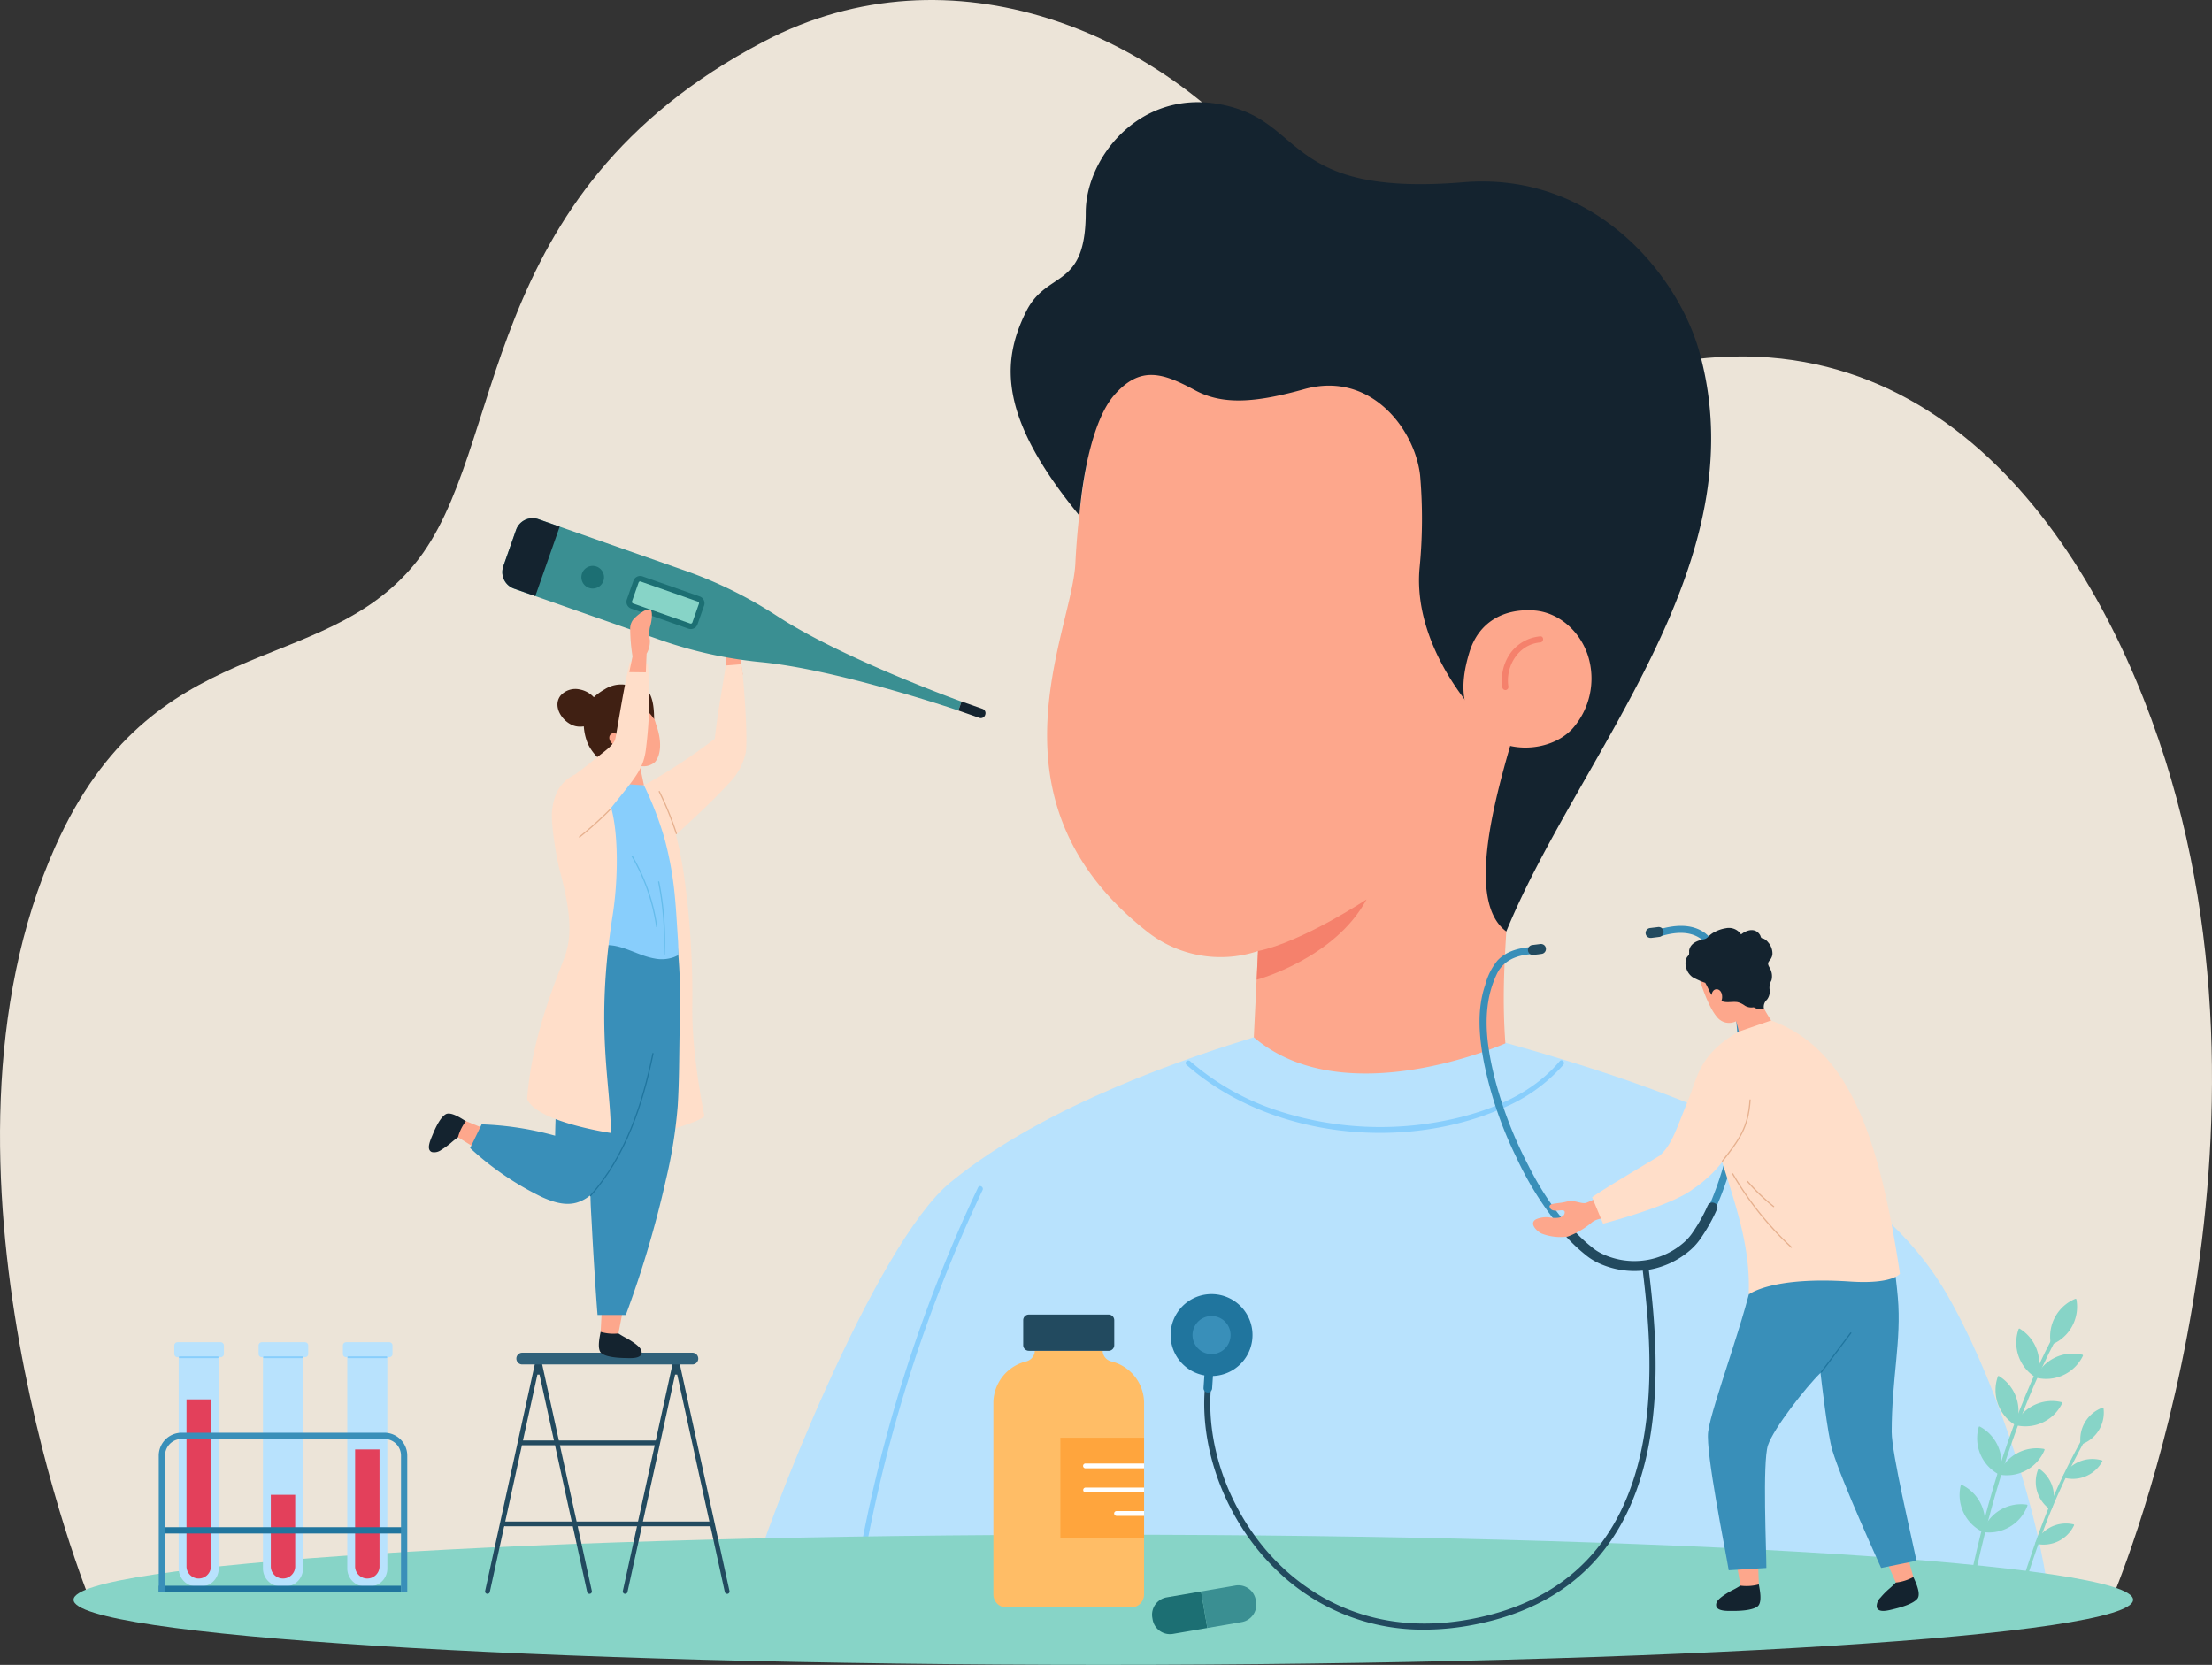 <svg id="Grupo_1103201" data-name="Grupo 1103201" xmlns="http://www.w3.org/2000/svg" xmlns:xlink="http://www.w3.org/1999/xlink" width="398.23" height="299.766" viewBox="0 0 398.23 299.766">
  <rect x="0" y="0" width="398.23" height="299.766" fill="#333333" stroke="none"/>
  <defs>
    <clipPath id="clip-path">
      <rect id="Rectángulo_402716" data-name="Rectángulo 402716" width="398.23" height="299.766" fill="none"/>
    </clipPath>
  </defs>
  <g id="Grupo_1103200" data-name="Grupo 1103200" clip-path="url(#clip-path)">
    <path id="Trazado_885536" data-name="Trazado 885536" d="M380.07,288.243s33.277-77.1,9.738-151.465c-12.184-38.5-41.438-83.258-94.392-70.324-24.421,5.965-49.458-13.818-66.278-35.123-19.788-25.062-57.562-41.756-91.7-23.826C84.957,35.069,91.7,80.752,74.666,101.537s-47.194,11.683-64.717,50.9c-25.6,57.284,6.293,135.806,6.293,135.806Z" fill="#ece4d8"/>
    <path id="Trazado_885537" data-name="Trazado 885537" d="M368.506,285.063c-2.422-15.887-9.992-38.307-18.172-52.318-12.144-20.8-39.4-34.245-82.926-45.979H225.727c-10.813,3.326-37.321,11.922-54.633,26.129-13.631,11.184-33.268,61.773-35.957,72.168Z" fill="#b8e2fd"/>
    <path id="Trazado_885538" data-name="Trazado 885538" d="M176.087,213.8a266.969,266.969,0,0,0-22.048,70.262c-.1.584.8.836.9.246a266.055,266.055,0,0,1,21.956-70.037c.254-.539-.549-1.012-.8-.471" fill="#88cefc"/>
    <path id="Trazado_885539" data-name="Trazado 885539" d="M330.129,214.832c-12.635,20.75-15.48,45.4-17.85,69.09-.058.6.873.592.932,0,2.35-23.524,5.174-48.016,17.721-68.619a.466.466,0,0,0-.8-.471" fill="#88cefc"/>
    <path id="Trazado_885540" data-name="Trazado 885540" d="M213.6,191.717c14.852,13.1,38.893,15.693,56.838,7.846a29.629,29.629,0,0,0,11.018-7.846c.38-.455-.274-1.119-.659-.656-5.365,6.426-13.918,9.545-21.937,10.957a59.316,59.316,0,0,1-29.549-2.28,45.272,45.272,0,0,1-15.053-8.677c-.445-.4-1.107.26-.658.656" fill="#88cefc"/>
    <path id="Trazado_885541" data-name="Trazado 885541" d="M226.482,171.235l-.755,15.531c16.378,14,45.29,1.092,45.29,1.092-1.134-15.469,1.488-25.266.35-40.734,4.6-16.617-1.294-36.232-1.294-36.232C263.466,34.712,201.4,50.733,197.9,73.348a139.146,139.146,0,0,0-4.313,28.328c-.795,12.542-16.959,42.518,12.9,66.036a21.347,21.347,0,0,0,20,3.523" fill="#fda78c"/>
    <path id="Trazado_885542" data-name="Trazado 885542" d="M305.9,63.226c-3.863-13.717-18.816-32.364-42.435-30.411-30.4,2.511-28.8-9.415-40.75-13.259-16.233-5.217-27.247,8.26-27.247,18.7,0,13.992-6.959,10.287-10.724,17.823-4.7,9.407-4.636,19.422,9.582,36.75,0,0,1.045-15.683,6.262-21.675,4.753-5.455,8.871-3.949,14.589-.871,5.024,2.705,10.973,2.206,19.623-.21,11.944-3.335,19.893,7.169,20.862,15.476a91.048,91.048,0,0,1-.11,16.89c-1.32,15.819,13.217,30.375,16.457,31.436-4,13.64-7.384,28.942-.83,33.839C284.207,135.9,316.7,101.579,305.9,63.226" fill="#14232f"/>
    <path id="Trazado_885543" data-name="Trazado 885543" d="M285.916,118.156c-1.375-4.391-5.221-7.963-9.857-8.25-5.5-.342-9.889,2.19-11.52,7.535-1.879,6.156-1.771,11.918,4.275,15.641,4.127,2.539,10.733,1.879,14.223-1.817a13.631,13.631,0,0,0,2.879-13.109" fill="#fda78c"/>
    <path id="Trazado_885544" data-name="Trazado 885544" d="M277.279,114.578a7.451,7.451,0,0,0-5.307,2.952,8.462,8.462,0,0,0-1.486,6.312.554.554,0,0,0,.676.386.565.565,0,0,0,.385-.678c-.522-3.658,1.857-7.547,5.732-7.873.7-.057.707-1.16,0-1.1" fill="#f5816c"/>
    <path id="Trazado_885545" data-name="Trazado 885545" d="M226.482,171.235l-.235,5.168s14.077-3.8,19.769-14.457c0,0-11.606,7.662-19.534,9.289" fill="#f5816c"/>
    <path id="Trazado_885546" data-name="Trazado 885546" d="M384.023,288.044c0,6.471-83,11.722-185.391,11.722s-185.39-5.251-185.39-11.722,83-11.717,185.39-11.717,185.391,5.247,185.391,11.717" fill="#87d4c7"/>
    <path id="Trazado_885547" data-name="Trazado 885547" d="M184.74,245.127a2.044,2.044,0,0,0,1.559-1.91H198.51a2.039,2.039,0,0,0,1.558,1.91,7.729,7.729,0,0,1,5.9,7.318v34.718a2.364,2.364,0,0,1-2.446,2.271H181.285a2.364,2.364,0,0,1-2.446-2.271V252.445a7.729,7.729,0,0,1,5.9-7.318" fill="#ffbd66"/>
    <path id="Trazado_885548" data-name="Trazado 885548" d="M185.222,243.217h14.364A1.014,1.014,0,0,0,200.6,242.2v-4.5a1.014,1.014,0,0,0-1.014-1.012H185.222a1.012,1.012,0,0,0-1.013,1.012v4.5a1.012,1.012,0,0,0,1.013,1.013" fill="#224a5f"/>
    <rect id="Rectángulo_402713" data-name="Rectángulo 402713" width="15.068" height="18.091" transform="translate(190.901 258.866)" fill="#ffa53d"/>
    <path id="Trazado_885549" data-name="Trazado 885549" d="M195.443,263.507h10.525v.867H195.443a.434.434,0,1,1,0-.867" fill="#fff"/>
    <path id="Trazado_885550" data-name="Trazado 885550" d="M195.443,267.844h10.525v.866H195.443a.433.433,0,1,1,0-.866" fill="#fff"/>
    <path id="Trazado_885551" data-name="Trazado 885551" d="M201.016,272.07h4.953v.866h-4.953a.433.433,0,1,1,0-.866" fill="#fff"/>
    <path id="Trazado_885552" data-name="Trazado 885552" d="M217.357,293.128l-1.13-6.58-6.185,1.064a3.169,3.169,0,0,0-2.589,3.661l.056.33a3.171,3.171,0,0,0,3.662,2.588Z" fill="#1c6f73"/>
    <path id="Trazado_885553" data-name="Trazado 885553" d="M226.131,288.4l-.057-.329a3.17,3.17,0,0,0-3.662-2.587l-6.185,1.064,1.131,6.581,6.185-1.065a3.175,3.175,0,0,0,2.588-3.664" fill="#3a8f92"/>
    <path id="Trazado_885554" data-name="Trazado 885554" d="M374.83,259.09a128.218,128.218,0,0,0-5.924,12.186c-1.834,4.428-3.361,8.978-4.838,13.538-.119.358.43.566.551.209,1.459-4.483,2.954-8.96,4.747-13.315a125.715,125.715,0,0,1,5.946-12.277c.178-.331-.3-.68-.482-.341" fill="#87d4c7"/>
    <path id="Trazado_885555" data-name="Trazado 885555" d="M378.534,253.45a6.08,6.08,0,0,0-3.967,6.51.136.136,0,0,0,.162.1,6.08,6.08,0,0,0,3.969-6.512.124.124,0,0,0-.164-.1" fill="#87d4c7"/>
    <path id="Trazado_885556" data-name="Trazado 885556" d="M378.411,262.948a6.071,6.071,0,0,0-7.048,2.908.123.123,0,0,0,.072.168,6.069,6.069,0,0,0,7.049-2.9.124.124,0,0,0-.073-.175" fill="#87d4c7"/>
    <path id="Trazado_885557" data-name="Trazado 885557" d="M366.95,264.522a6.068,6.068,0,0,0,2.194,7.3.119.119,0,0,0,.173-.053,6.073,6.073,0,0,0-2.183-7.3.126.126,0,0,0-.184.056" fill="#87d4c7"/>
    <path id="Trazado_885558" data-name="Trazado 885558" d="M373.307,274.468a6.073,6.073,0,0,0-6.865,3.323.126.126,0,0,0,.08.165,6.071,6.071,0,0,0,6.865-3.312.128.128,0,0,0-.08-.176" fill="#87d4c7"/>
    <path id="Trazado_885559" data-name="Trazado 885559" d="M369.467,240.9c-7.142,13.713-11.648,28.8-14.855,43.877-.094.445.585.666.679.213,3.2-15,7.664-30.051,14.774-43.706.212-.4-.389-.795-.6-.384" fill="#87d4c7"/>
    <path id="Trazado_885560" data-name="Trazado 885560" d="M373.608,233.856a7.351,7.351,0,0,0-4.4,8.117.149.149,0,0,0,.192.108,7.357,7.357,0,0,0,4.418-8.113.15.15,0,0,0-.2-.112" fill="#87d4c7"/>
    <path id="Trazado_885561" data-name="Trazado 885561" d="M374.882,243.925a7.358,7.358,0,0,0-8.354,3.941.156.156,0,0,0,.1.2,7.358,7.358,0,0,0,8.357-3.935.153.153,0,0,0-.1-.21" fill="#87d4c7"/>
    <path id="Trazado_885562" data-name="Trazado 885562" d="M363.409,239.309a7.352,7.352,0,0,0,3.091,8.709.149.149,0,0,0,.206-.075,7.351,7.351,0,0,0-3.081-8.706.146.146,0,0,0-.216.072" fill="#87d4c7"/>
    <path id="Trazado_885563" data-name="Trazado 885563" d="M371.145,252.463a7.348,7.348,0,0,0-8.348,3.94.152.152,0,0,0,.091.2,7.358,7.358,0,0,0,8.358-3.934.15.15,0,0,0-.1-.211" fill="#87d4c7"/>
    <path id="Trazado_885564" data-name="Trazado 885564" d="M359.674,247.85a7.349,7.349,0,0,0,3.088,8.7.157.157,0,0,0,.213-.072,7.355,7.355,0,0,0-3.084-8.707.145.145,0,0,0-.217.075" fill="#87d4c7"/>
    <path id="Trazado_885565" data-name="Trazado 885565" d="M367.965,260.881a7.347,7.347,0,0,0-8.1,4.428.153.153,0,0,0,.1.2,7.356,7.356,0,0,0,8.111-4.426.146.146,0,0,0-.111-.2" fill="#87d4c7"/>
    <path id="Trazado_885566" data-name="Trazado 885566" d="M356.234,256.953a7.362,7.362,0,0,0,3.6,8.507.152.152,0,0,0,.207-.087,7.358,7.358,0,0,0-3.6-8.51.154.154,0,0,0-.217.09" fill="#87d4c7"/>
    <path id="Trazado_885567" data-name="Trazado 885567" d="M364.879,270.91a7.349,7.349,0,0,0-7.918,4.752.151.151,0,0,0,.113.193A7.362,7.362,0,0,0,365,271.108a.15.15,0,0,0-.121-.2" fill="#87d4c7"/>
    <path id="Trazado_885568" data-name="Trazado 885568" d="M353,267.456a7.359,7.359,0,0,0,3.938,8.357.161.161,0,0,0,.206-.092,7.354,7.354,0,0,0-3.935-8.359.149.149,0,0,0-.209.094" fill="#87d4c7"/>
    <path id="Trazado_885569" data-name="Trazado 885569" d="M65.783,285.669h.687a3.264,3.264,0,0,0,3.264-3.264V244.374H62.519V282.4a3.264,3.264,0,0,0,3.264,3.264" fill="#b8e2fd"/>
    <path id="Trazado_885570" data-name="Trazado 885570" d="M62.322,244.374h7.752a.591.591,0,0,0,.59-.591V242.26a.59.59,0,0,0-.59-.59H62.322a.59.59,0,0,0-.59.59v1.523a.591.591,0,0,0,.59.591" fill="#b8e2fd"/>
    <path id="Trazado_885571" data-name="Trazado 885571" d="M62.692,244.535h6.871a.147.147,0,0,0,.145-.146v-.03a.147.147,0,0,0-.145-.144H62.692a.145.145,0,0,0-.145.144v.03a.145.145,0,0,0,.145.146" fill="#88cefc"/>
    <path id="Trazado_885572" data-name="Trazado 885572" d="M68.322,260.973v21.188a2.2,2.2,0,0,1-4.391,0V260.973Z" fill="#e3405b"/>
    <path id="Trazado_885573" data-name="Trazado 885573" d="M50.6,285.669h.687a3.265,3.265,0,0,0,3.266-3.264V244.374H47.341V282.4a3.265,3.265,0,0,0,3.264,3.264" fill="#b8e2fd"/>
    <path id="Trazado_885574" data-name="Trazado 885574" d="M47.145,244.374H54.9a.591.591,0,0,0,.59-.591V242.26a.59.59,0,0,0-.59-.59H47.145a.59.59,0,0,0-.59.59v1.523a.591.591,0,0,0,.59.591" fill="#b8e2fd"/>
    <path id="Trazado_885575" data-name="Trazado 885575" d="M47.514,244.535h6.871a.146.146,0,0,0,.145-.146v-.03a.146.146,0,0,0-.145-.144H47.514a.143.143,0,0,0-.142.144v.03a.143.143,0,0,0,.142.146" fill="#88cefc"/>
    <path id="Trazado_885576" data-name="Trazado 885576" d="M53.145,269.144v13.018a2.2,2.2,0,0,1-4.391,0V269.144Z" fill="#e3405b"/>
    <path id="Trazado_885577" data-name="Trazado 885577" d="M35.43,285.669h.686a3.265,3.265,0,0,0,3.265-3.264V244.374H32.164V282.4a3.265,3.265,0,0,0,3.266,3.264" fill="#b8e2fd"/>
    <path id="Trazado_885578" data-name="Trazado 885578" d="M31.969,244.374h7.75a.591.591,0,0,0,.59-.591V242.26a.59.59,0,0,0-.59-.59h-7.75a.592.592,0,0,0-.592.59v1.523a.592.592,0,0,0,.592.591" fill="#b8e2fd"/>
    <path id="Trazado_885579" data-name="Trazado 885579" d="M32.336,244.535h6.871a.146.146,0,0,0,.145-.146v-.03a.146.146,0,0,0-.145-.144H32.336a.145.145,0,0,0-.143.144v.03a.146.146,0,0,0,.143.146" fill="#88cefc"/>
    <path id="Trazado_885580" data-name="Trazado 885580" d="M37.967,251.955v30.206a2.2,2.2,0,0,1-4.391,0V251.955Z" fill="#e3405b"/>
    <rect id="Rectángulo_402714" data-name="Rectángulo 402714" width="43.611" height="1.128" transform="translate(28.59 285.522)" fill="#20759e"/>
    <rect id="Rectángulo_402715" data-name="Rectángulo 402715" width="43.607" height="1.126" transform="translate(29.147 274.98)" fill="#20759e"/>
    <path id="Trazado_885581" data-name="Trazado 885581" d="M28.58,286.65h1.129V262.088a3,3,0,0,1,3-3H69.193a3,3,0,0,1,3,3V286.65h1.127V262.088a4.128,4.128,0,0,0-4.125-4.123H32.705a4.129,4.129,0,0,0-4.125,4.123Z" fill="#398fb9"/>
    <path id="Trazado_885582" data-name="Trazado 885582" d="M276.99,170.475c-2.661.009-5.5.446-7.406,2.474a11.591,11.591,0,0,0-2.209,4.416c-1.539,4.478-1.09,9.453-.2,14.024a70.42,70.42,0,0,0,5.8,16.967,58.809,58.809,0,0,0,9.145,14.1,20.471,20.471,0,0,0,5.31,4.529,15.851,15.851,0,0,0,8.961,1.446.641.641,0,0,0-.188-1.267,14.68,14.68,0,0,1-8.124-1.287,16.787,16.787,0,0,1-4.23-3.443A52.864,52.864,0,0,1,275.18,209.9a73.261,73.261,0,0,1-6.025-15.536c-1.147-4.5-1.976-9.354-1.228-13.988a18.209,18.209,0,0,1,1.606-5.124c1.4-2.78,4.4-3.5,7.3-3.5.814-.006.984-1.273.16-1.273" fill="#398fb9"/>
    <path id="Trazado_885583" data-name="Trazado 885583" d="M299.117,168.53c2.463-.72,5.287-1.007,7.393.736a14.578,14.578,0,0,1,2.878,3.7c2.34,3.867,3.065,8.647,3.383,13.079a70.958,70.958,0,0,1-.9,16.518,58.539,58.539,0,0,1-4.377,15.021,21.287,21.287,0,0,1-3.664,5.865,14.22,14.22,0,0,1-7.624,3.723.64.64,0,0,0,.188,1.266,16.24,16.24,0,0,0,7.95-3.723,16.466,16.466,0,0,0,3.2-4.413,52.68,52.68,0,0,0,5.217-15.479,73.513,73.513,0,0,0,1.334-18.037c-.262-4.836-1.013-10.068-3.518-14.31a14.97,14.97,0,0,0-3.539-4.424c-2.477-1.846-5.631-1.508-8.431-.694-.788.231-.268,1.4.513,1.176" fill="#398fb9"/>
    <path id="Trazado_885584" data-name="Trazado 885584" d="M307.443,217.06a28.262,28.262,0,0,1-2.6,4.681,9.1,9.1,0,0,1-1.655,1.934,13.545,13.545,0,0,1-14.664,2.117,8.8,8.8,0,0,1-2.045-1.321,28.017,28.017,0,0,1-3.908-3.823c-.752-.866-2.158.24-1.4,1.119a30.589,30.589,0,0,0,4.152,4.07,11.048,11.048,0,0,0,2.535,1.613,15.342,15.342,0,0,0,16.453-2.373,11.034,11.034,0,0,0,1.911-2.172,30.491,30.491,0,0,0,2.888-5.171c.48-1.06-1.183-1.724-1.658-.674" fill="#224a5f"/>
    <path id="Trazado_885585" data-name="Trazado 885585" d="M276.1,171.925q.612-.075,1.227-.146c.076-.011.152-.021.226-.035a.888.888,0,0,0,.758-1.012.908.908,0,0,0-.348-.591.972.972,0,0,0-.664-.171c-.427.063-.857.111-1.282.163-.059.008-.114.014-.177.02a.891.891,0,0,0-.754,1.015.879.879,0,0,0,.349.588.931.931,0,0,0,.665.169" fill="#224a5f"/>
    <path id="Trazado_885586" data-name="Trazado 885586" d="M297.286,168.872c.4-.052.814-.1,1.224-.151.078-.012.152-.021.228-.03a.932.932,0,0,0,.589-.35.912.912,0,0,0,.17-.664.887.887,0,0,0-1.016-.757c-.424.057-.852.1-1.28.157a1.348,1.348,0,0,0-.172.021.894.894,0,0,0-.41,1.6.958.958,0,0,0,.667.172" fill="#224a5f"/>
    <path id="Trazado_885587" data-name="Trazado 885587" d="M256.428,293.427a37.582,37.582,0,0,1-25.6-9.776c-9.413-8.457-14.878-21.672-13.925-33.665a.547.547,0,0,1,1.091.086c-.927,11.667,4.4,24.527,13.566,32.765,6.272,5.637,17.134,11.717,33.27,8.685,37.5-7.053,32.7-47.639,30.9-62.917l-.084-.731a.545.545,0,0,1,.479-.607.532.532,0,0,1,.607.478l.088.732c1.84,15.555,6.726,56.88-31.781,64.12a46.511,46.511,0,0,1-8.6.83" fill="#224a5f"/>
    <path id="Trazado_885588" data-name="Trazado 885588" d="M218.219,249.984c.1-1.495.2-2.985.3-4.478.014-.215.025-.425.045-.646a.775.775,0,1,0-1.549-.063q-.15,2.233-.3,4.464c-.014.216-.029.437-.04.651a.775.775,0,0,0,.739.807.79.79,0,0,0,.807-.735" fill="#20759e"/>
    <path id="Trazado_885589" data-name="Trazado 885589" d="M211.443,243.513a7.374,7.374,0,1,1,9.811,3.538,7.37,7.37,0,0,1-9.811-3.538" fill="#20759e"/>
    <path id="Trazado_885590" data-name="Trazado 885590" d="M215.016,241.835a3.426,3.426,0,1,1,4.556,1.646,3.424,3.424,0,0,1-4.556-1.646" fill="#398fb9"/>
    <path id="Trazado_885591" data-name="Trazado 885591" d="M305.94,176.226c.322,1.048,1.641,5.131,3.188,6.906a2.762,2.762,0,0,0,3.42.747,14.85,14.85,0,0,1,.586,2.372c2.106-.217,5.858-2.318,5.858-2.318A31.714,31.714,0,0,1,316.3,179c-4.052-3.695-10.365-2.773-10.365-2.773" fill="#fda78c"/>
    <path id="Trazado_885592" data-name="Trazado 885592" d="M318.332,169.684a2.229,2.229,0,0,0-.782-.659,3.563,3.563,0,0,1-.393-.12c-.2-.152-.174-.359-.286-.543-.844-1.382-2.373-.959-3.421-.12a2.642,2.642,0,0,0-2.727-1.115,6.424,6.424,0,0,0-2.064.691,4.287,4.287,0,0,0-.793.527c-.339.288-.568.648-1.03.744-1.18.25-2.527.692-2.743,2.074a4.782,4.782,0,0,1-.01.659c-.067.212-.313.386-.418.6a2.458,2.458,0,0,0-.126,1.716,3.008,3.008,0,0,0,1.177,1.8A14.562,14.562,0,0,0,307,176.957a15.963,15.963,0,0,1,.748,1.505c.252.478.706,1.177,1.328,1.149a2.293,2.293,0,0,0,1.35.775c.8.138,1.608-.077,2.407.054a3.784,3.784,0,0,1,1.316.645,2.282,2.282,0,0,0,.99.307,2.514,2.514,0,0,0,.6-.031,1.723,1.723,0,0,0,1.363.246c.053-.012.471.047.455-.016a1.723,1.723,0,0,1,.543-1.586,2.394,2.394,0,0,0,.446-.923,2.891,2.891,0,0,0,.017-1.093,2.8,2.8,0,0,1,.359-1.482,2.9,2.9,0,0,0-.3-2.2c-.152-.317-.406-.641-.263-1.03a2.478,2.478,0,0,1,.365-.522,1.957,1.957,0,0,0,.372-.947,3.007,3.007,0,0,0-.766-2.125" fill="#14232f"/>
    <path id="Trazado_885593" data-name="Trazado 885593" d="M310.034,179.293c.077.779-.278,1.452-.795,1.5s-1-.54-1.076-1.319.294-1.309.81-1.359.985.393,1.061,1.174" fill="#fda78c"/>
    <path id="Trazado_885594" data-name="Trazado 885594" d="M288.509,214.987a12.586,12.586,0,0,1-3.015,1.615c-1,.182-1.975-.63-3.527-.227-1.581.411-3.354.179-2.936,1.085.54,1.174,2.766-.149,2.666.888-.053.556-.584,1.109-2.453.9a4.683,4.683,0,0,0-2.732.3c-1.324.758.238,2.216,1.069,2.577a9.642,9.642,0,0,0,4.636.531,14.543,14.543,0,0,0,4.468-2.635c1.069-.742,2.528-.688,3.329-.953Z" fill="#fda78c"/>
    <path id="Trazado_885595" data-name="Trazado 885595" d="M316.67,285.91l-3.226.215-1.353-7.839,4.3-.224Z" fill="#fda78c"/>
    <path id="Trazado_885596" data-name="Trazado 885596" d="M308.955,288.954c-.025,1.22,2.054,1.094,3.086,1.1,1.3,0,3.414-.1,4.364-.8s.367-3.23.24-3.976a8.346,8.346,0,0,1-3.309.224,15.865,15.865,0,0,1-1.493.842A13.742,13.742,0,0,0,310,287.489c-.468.362-1.035.832-1.047,1.465" fill="#14232f"/>
    <path id="Trazado_885597" data-name="Trazado 885597" d="M344.641,284.554l-3.08.977-3.175-7.3L342.515,277Z" fill="#fda78c"/>
    <path id="Trazado_885598" data-name="Trazado 885598" d="M337.87,289.344c.266,1.191,2.254.575,3.258.331,1.259-.31,3.291-.907,4.051-1.808s-.411-3.223-.713-3.922a8.328,8.328,0,0,1-3.16,1,15.569,15.569,0,0,1-1.251,1.171,13.812,13.812,0,0,0-1.517,1.552,2.149,2.149,0,0,0-.668,1.672" fill="#14232f"/>
    <path id="Trazado_885599" data-name="Trazado 885599" d="M327.749,247.194c.124,1.028,1.249,11.036,2.137,13.954,1.761,5.8,8.458,20.419,8.777,21.169l6.366-1.3c-.867-4.245-4.465-19.314-4.465-23.184,0-9.661,1.79-16.464,1.106-24.236-.206-2.348-.487-4.693-.88-7.017l-24.9,1.676c-1.138,7.7-7.819,24.978-8.373,29.577-.448,3.723,3.043,20.86,3.707,24.9l6.779-.416c.014-2.858-.732-19.076.286-22.1,1.028-3.068,6.882-10.523,9.46-13.02" fill="#398fb9"/>
    <path id="Trazado_885600" data-name="Trazado 885600" d="M318.842,183.745l-5.8,2c-7.241,4.1-7.461,8.381-9.127,12.367-2.038,4.878-2.8,7.87-5.105,9.958-3.026,1.856-9.9,5.875-12.18,7.5l1.972,4.765c4.841-1.311,13.064-3.817,16.229-6.269a22.708,22.708,0,0,0,5.216-4.824c2.53,8.106,5.132,15.439,4.771,23.847,0,0,4.014-3.3,18.24-2.349,7.682.515,8.991-1.4,8.991-1.4-3.915-26.209-9.8-40.732-23.206-45.6" fill="#ffdec9"/>
    <path id="Trazado_885601" data-name="Trazado 885601" d="M328,247.1l5.3-7.05c.087-.114-.106-.221-.188-.109q-2.654,3.523-5.306,7.05c-.085.113.1.221.189.109" fill="#20759e"/>
    <path id="Trazado_885602" data-name="Trazado 885602" d="M310.16,209.157c3.014-3.854,4.7-6.039,5.018-11.111.008-.141-.211-.139-.22,0-.312,5.007-1.982,7.151-4.956,10.954-.086.11.069.265.158.153" fill="#e6b08e"/>
    <path id="Trazado_885603" data-name="Trazado 885603" d="M311.845,211.416a58.023,58.023,0,0,0,10.571,13.231c.106.1.26-.058.157-.153a57.813,57.813,0,0,1-10.536-13.187c-.073-.12-.264-.011-.192.109" fill="#e6b08e"/>
    <path id="Trazado_885604" data-name="Trazado 885604" d="M314.551,212.82a36.7,36.7,0,0,0,4.677,4.5c.109.087.264-.066.155-.156a36.74,36.74,0,0,1-4.675-4.5c-.1-.106-.251.049-.157.155" fill="#e6b08e"/>
    <path id="Trazado_885605" data-name="Trazado 885605" d="M130.912,286.975a.435.435,0,0,1-.422-.336L127.9,274.813H115.559l-2.592,11.827a.433.433,0,0,1-.42.335.791.791,0,0,1-.1-.01.435.435,0,0,1-.316-.512l2.551-11.64H104l2.547,11.641a.418.418,0,0,1-.057.323.438.438,0,0,1-.271.19.753.753,0,0,1-.092.008.431.431,0,0,1-.42-.336l-2.59-11.826H90.99l-.183-.031-.071.17L88.182,286.64a.433.433,0,0,1-.42.335.568.568,0,0,1-.1-.01.432.432,0,0,1-.322-.511l9.18-41.909.029-.073a.775.775,0,0,1,.045-.1l.053-.044.058-.06.076-.032.063-.03h.008l.037-.014.093.006.006.007h.061a1.172,1.172,0,0,1,.142.065l.106.108a.443.443,0,0,1,.031.073l.037.082,3.248,14.827h17.448l3.25-14.819.023-.056a.608.608,0,0,1,.045-.107l.113-.113.086-.035.057-.027.121,0,0,.005h.072a.279.279,0,0,0,.049.023.525.525,0,0,1,.1.042l.107.112a.324.324,0,0,1,.035.082l.037.082,9.176,41.911a.432.432,0,0,1-.33.513.7.7,0,0,1-.09.008M121.537,247.5l-5.793,26.454h11.969L121.918,247.5Zm-17.728,26.454h11.054l3.008-13.73H100.8Zm-12.85,0h11.967l-3.008-13.73H93.965ZM96.75,247.5l-2.6,11.86H99.73l-2.6-11.86Z" fill="#224a5f"/>
    <path id="Trazado_885606" data-name="Trazado 885606" d="M94.02,245.674a1.057,1.057,0,1,1,0-2.114h30.633a1.057,1.057,0,0,1,0,2.114Z" fill="#30617a"/>
    <path id="Trazado_885607" data-name="Trazado 885607" d="M133.711,121.457l-2.975-.107q.012-1.685.022-3.368a4.5,4.5,0,0,1-.469-2.473,5.946,5.946,0,0,0,.1-2.382c-.219-.712-.467-2.9.133-3.09.851-.269,2.58,1.407,3.025,2.037a2.719,2.719,0,0,1,.377,1.748,32.178,32.178,0,0,1-.656,4.781c.148.953.3,1.9.445,2.854" fill="#fda78c"/>
    <path id="Trazado_885608" data-name="Trazado 885608" d="M115.934,141.4l-.738-3.5a3.131,3.131,0,0,0,2.74-.707c1.156-1.4,1.187-4.026.168-6.775a11.712,11.712,0,0,0-1.252-2.946c-.881-.51-2.244-.624-4.959-.194-1.246.2-1.857,6.553-1.961,6.559a3.219,3.219,0,0,1-.353,1.976c.22,1.742.7,5.584.7,5.584a20.732,20.732,0,0,0,5.656,0" fill="#fda78c"/>
    <path id="Trazado_885609" data-name="Trazado 885609" d="M115.992,123.829a3.176,3.176,0,0,0-2.574-.345,5.471,5.471,0,0,0-4.555.633,10.02,10.02,0,0,0-1.957,1.423,4.591,4.591,0,0,0-2.543-1.4,3.557,3.557,0,0,0-3.432,1.09c-1.648,2.084.575,5.121,2.8,5.544a3.911,3.911,0,0,0,1.373.01,9.818,9.818,0,0,0,.717,3.1,8.578,8.578,0,0,0,3.961,4.039.112.112,0,0,0,.16-.1,6.48,6.48,0,0,1,1.561-4.343c.023.026.244-.147.861-1.3.551-1.022-.1-3.733,2.121-5.061,1.108-.663,3,1.929,3.283,2.367-.033-1.145.014-4.552-1.779-5.657" fill="#402013"/>
    <path id="Trazado_885610" data-name="Trazado 885610" d="M110.086,133.752c.5.586,1.223.788,1.609.455s.295-1.076-.209-1.66-1.13-.68-1.517-.348-.387.97.117,1.553" fill="#fda78c"/>
    <path id="Trazado_885611" data-name="Trazado 885611" d="M115.105,137.876a5.624,5.624,0,0,1-2.7-.619.109.109,0,0,0-.109.189,5.853,5.853,0,0,0,2.805.647.109.109,0,0,0,0-.217" fill="#f5816c"/>
    <path id="Trazado_885612" data-name="Trazado 885612" d="M83.313,201.63l-1.373,2.811,6.533,4.085,3.83-3.216Z" fill="#fda78c"/>
    <path id="Trazado_885613" data-name="Trazado 885613" d="M79.455,207.031a13.557,13.557,0,0,0,1.7-1.229,15.771,15.771,0,0,1,1.3-1.035,8.073,8.073,0,0,1,1.414-2.883c-.625-.386-2.695-1.833-3.654-1.244-.975.6-1.838,2.463-2.311,3.625-.381.927-1.254,2.743-.15,3.168a2.1,2.1,0,0,0,1.7-.4" fill="#14232f"/>
    <path id="Trazado_885614" data-name="Trazado 885614" d="M108.1,240.422l3.119.268,1.455-7.567-4.164-.295Z" fill="#fda78c"/>
    <path id="Trazado_885615" data-name="Trazado 885615" d="M114.531,242.074a13.691,13.691,0,0,0-1.762-1.144,16.264,16.264,0,0,1-1.433-.84,8.09,8.09,0,0,1-3.2-.281c-.134.723-.738,3.175.159,3.857.912.693,2.959.826,4.215.851,1,.017,3.009.177,3.007-1.005,0-.613-.543-1.078-.986-1.438" fill="#14232f"/>
    <path id="Trazado_885616" data-name="Trazado 885616" d="M133.494,119.6l-2.82.225c-.772,4.79-1.518,8.893-1.994,13.19a105.491,105.491,0,0,1-12.747,8.392l4.924,62.043c1.246-.523,4.963-1.512,5.973-2.469,0,0-2.289-10.816-2.2-19.644a152.709,152.709,0,0,0-1.51-23.882,69.7,69.7,0,0,0-1.426-7.141c3.209-2.984,6.473-5.944,9.43-9.171a11.316,11.316,0,0,0,3.119-5.544c.443-2.384-.313-13.109-.75-16" fill="#ffdec9"/>
    <path id="Trazado_885617" data-name="Trazado 885617" d="M121.971,170.132H104.635a147.189,147.189,0,0,0-4.555,29.891q-.1,2.23-.14,4.461a56.139,56.139,0,0,0-13.229-2.038q-1.033,2.135-2.072,4.271a53.268,53.268,0,0,0,12.914,8.813c1.941.873,4.137,1.611,6.264,1.008a6.762,6.762,0,0,0,2.49-1.362c.008,1.8.146,3.607.238,5.4q.211,4.056.469,8.107c.172,2.694.346,5.387.561,8.078h5.093a189.643,189.643,0,0,0,7.239-24.427,87.081,87.081,0,0,0,2.1-13.171c.285-4.579.258-9.185.348-13.773a108.789,108.789,0,0,0-.387-15.256" fill="#398fb9"/>
    <path id="Trazado_885618" data-name="Trazado 885618" d="M122.061,169.345c-.223-3.235-.367-6.488-.752-9.708a60.174,60.174,0,0,0-1.7-8.735,60.84,60.84,0,0,0-3.674-9.5c-.422-.031-.877-.062-1.342-.093-2.5-.171-5.345-.344-5.345-.344v29.19c3.043.027,5.623,1.906,8.572,2.418a6.466,6.466,0,0,0,3.5-.241c.367-.147.8-.364.8-.364.025-.519-.024-2.165-.053-2.624" fill="#88cefc"/>
    <path id="Trazado_885619" data-name="Trazado 885619" d="M113.393,119.2c-1.146,4.885-1.9,10-2.58,13.659-.266,1.429-2.17,2.472-4.408,4.382-.846.72-1.928,1.47-2.8,2.165-2.781,1.285-4,3.768-4.238,6.895-.17,2.258.84,8.343,1.431,10.53,2.3,8.455,1.924,12.252.987,15.069-1.145,3.431-6.032,14.137-6.885,25.979,1.709,4.158,15.072,6.119,15.072,6.119-.015-9.135-2.873-18.814.326-39.206,1.01-6.451,1.057-14.607-.269-19.349,4.443-5.59,5.906-6.989,6.306-10.983a73.006,73.006,0,0,0,.3-15.012Z" fill="#ffdec9"/>
    <path id="Trazado_885620" data-name="Trazado 885620" d="M109.8,145.642a64.455,64.455,0,0,1-5.537,4.976c-.109.085.027.256.137.167a64.412,64.412,0,0,0,5.537-4.972c.1-.1-.039-.27-.137-.171" fill="#e6b08e"/>
    <path id="Trazado_885621" data-name="Trazado 885621" d="M121.869,150.057a55.877,55.877,0,0,0-3.086-7.585c-.062-.126-.25-.015-.187.109a55.256,55.256,0,0,1,3.062,7.533c.043.134.254.078.211-.057" fill="#e6b08e"/>
    <path id="Trazado_885622" data-name="Trazado 885622" d="M106.369,215.391c6.355-7.17,9.406-16.44,11.291-25.67.027-.137-.182-.2-.209-.059-1.879,9.194-4.908,18.435-11.234,25.577-.092.1.06.259.152.152" fill="#20759e"/>
    <path id="Trazado_885623" data-name="Trazado 885623" d="M119.7,171.8a54.064,54.064,0,0,0-1.008-13.042c-.023-.139-.232-.08-.211.057a53.747,53.747,0,0,1,1,12.985c-.011.142.207.14.219,0" fill="#65bceb"/>
    <path id="Trazado_885624" data-name="Trazado 885624" d="M118.328,166.8a35.24,35.24,0,0,0-4.436-12.708.109.109,0,0,0-.189.11,35.1,35.1,0,0,1,4.414,12.655c.021.138.23.08.211-.057" fill="#65bceb"/>
    <path id="Trazado_885625" data-name="Trazado 885625" d="M139.725,110.8c11.451,7.534,32.283,15.126,33.383,15.525l-.565,1.611c-1.109-.378-22.115-7.466-35.765-8.737a77.247,77.247,0,0,1-18.389-4.145l-25.846-9.069a3.155,3.155,0,0,1-1.931-4.02l2.3-6.554a3.153,3.153,0,0,1,4.021-1.931l25.844,9.069a77.336,77.336,0,0,1,16.947,8.251" fill="#3a8f92"/>
    <path id="Trazado_885626" data-name="Trazado 885626" d="M177.377,128.674l-.027.08a.815.815,0,0,1-1.039.5l-3.768-1.322.566-1.621,3.768,1.321a.816.816,0,0,1,.5,1.04" fill="#14232f"/>
    <path id="Trazado_885627" data-name="Trazado 885627" d="M114.477,104.808l-1.127,3.219a.872.872,0,0,0,.533,1.115l10.143,3.558a.873.873,0,0,0,1.117-.536l1.129-3.216a.878.878,0,0,0-.537-1.118l-10.141-3.558a.875.875,0,0,0-1.117.536" fill="#87d4c7"/>
    <path id="Trazado_885628" data-name="Trazado 885628" d="M115.676,103.779l10.3,3.614a1.288,1.288,0,0,1,.785,1.637l-1.186,3.378a1.284,1.284,0,0,1-1.637.785l-10.3-3.614a1.286,1.286,0,0,1-.786-1.635l1.186-3.379a1.285,1.285,0,0,1,1.635-.786m10.158,4.926a.3.3,0,0,0-.182-.383l-10.3-3.615a.3.3,0,0,0-.381.184l-1.186,3.38a.3.3,0,0,0,.184.379l10.3,3.613a.3.3,0,0,0,.38-.182Z" fill="#1c6f73"/>
    <path id="Trazado_885629" data-name="Trazado 885629" d="M96.375,107.327l-3.832-1.344a3.154,3.154,0,0,1-1.932-4.02l2.3-6.554a3.154,3.154,0,0,1,4.022-1.931l3.828,1.345Z" fill="#14232f"/>
    <path id="Trazado_885630" data-name="Trazado 885630" d="M107.381,102.007a2.038,2.038,0,1,0,1.248,2.6,2.04,2.04,0,0,0-1.248-2.6" fill="#1c6f73"/>
    <path id="Trazado_885631" data-name="Trazado 885631" d="M113.291,121.022l2.977.04q.069-1.681.142-3.366a4.479,4.479,0,0,0,.592-2.445,5.95,5.95,0,0,1,.021-2.382c.254-.7.608-2.873.02-3.1-.838-.312-2.648,1.278-3.121,1.886a2.707,2.707,0,0,0-.465,1.726,32.2,32.2,0,0,0,.42,4.807c-.195.943-.391,1.888-.586,2.829" fill="#fda78c"/>
  </g>
</svg>
